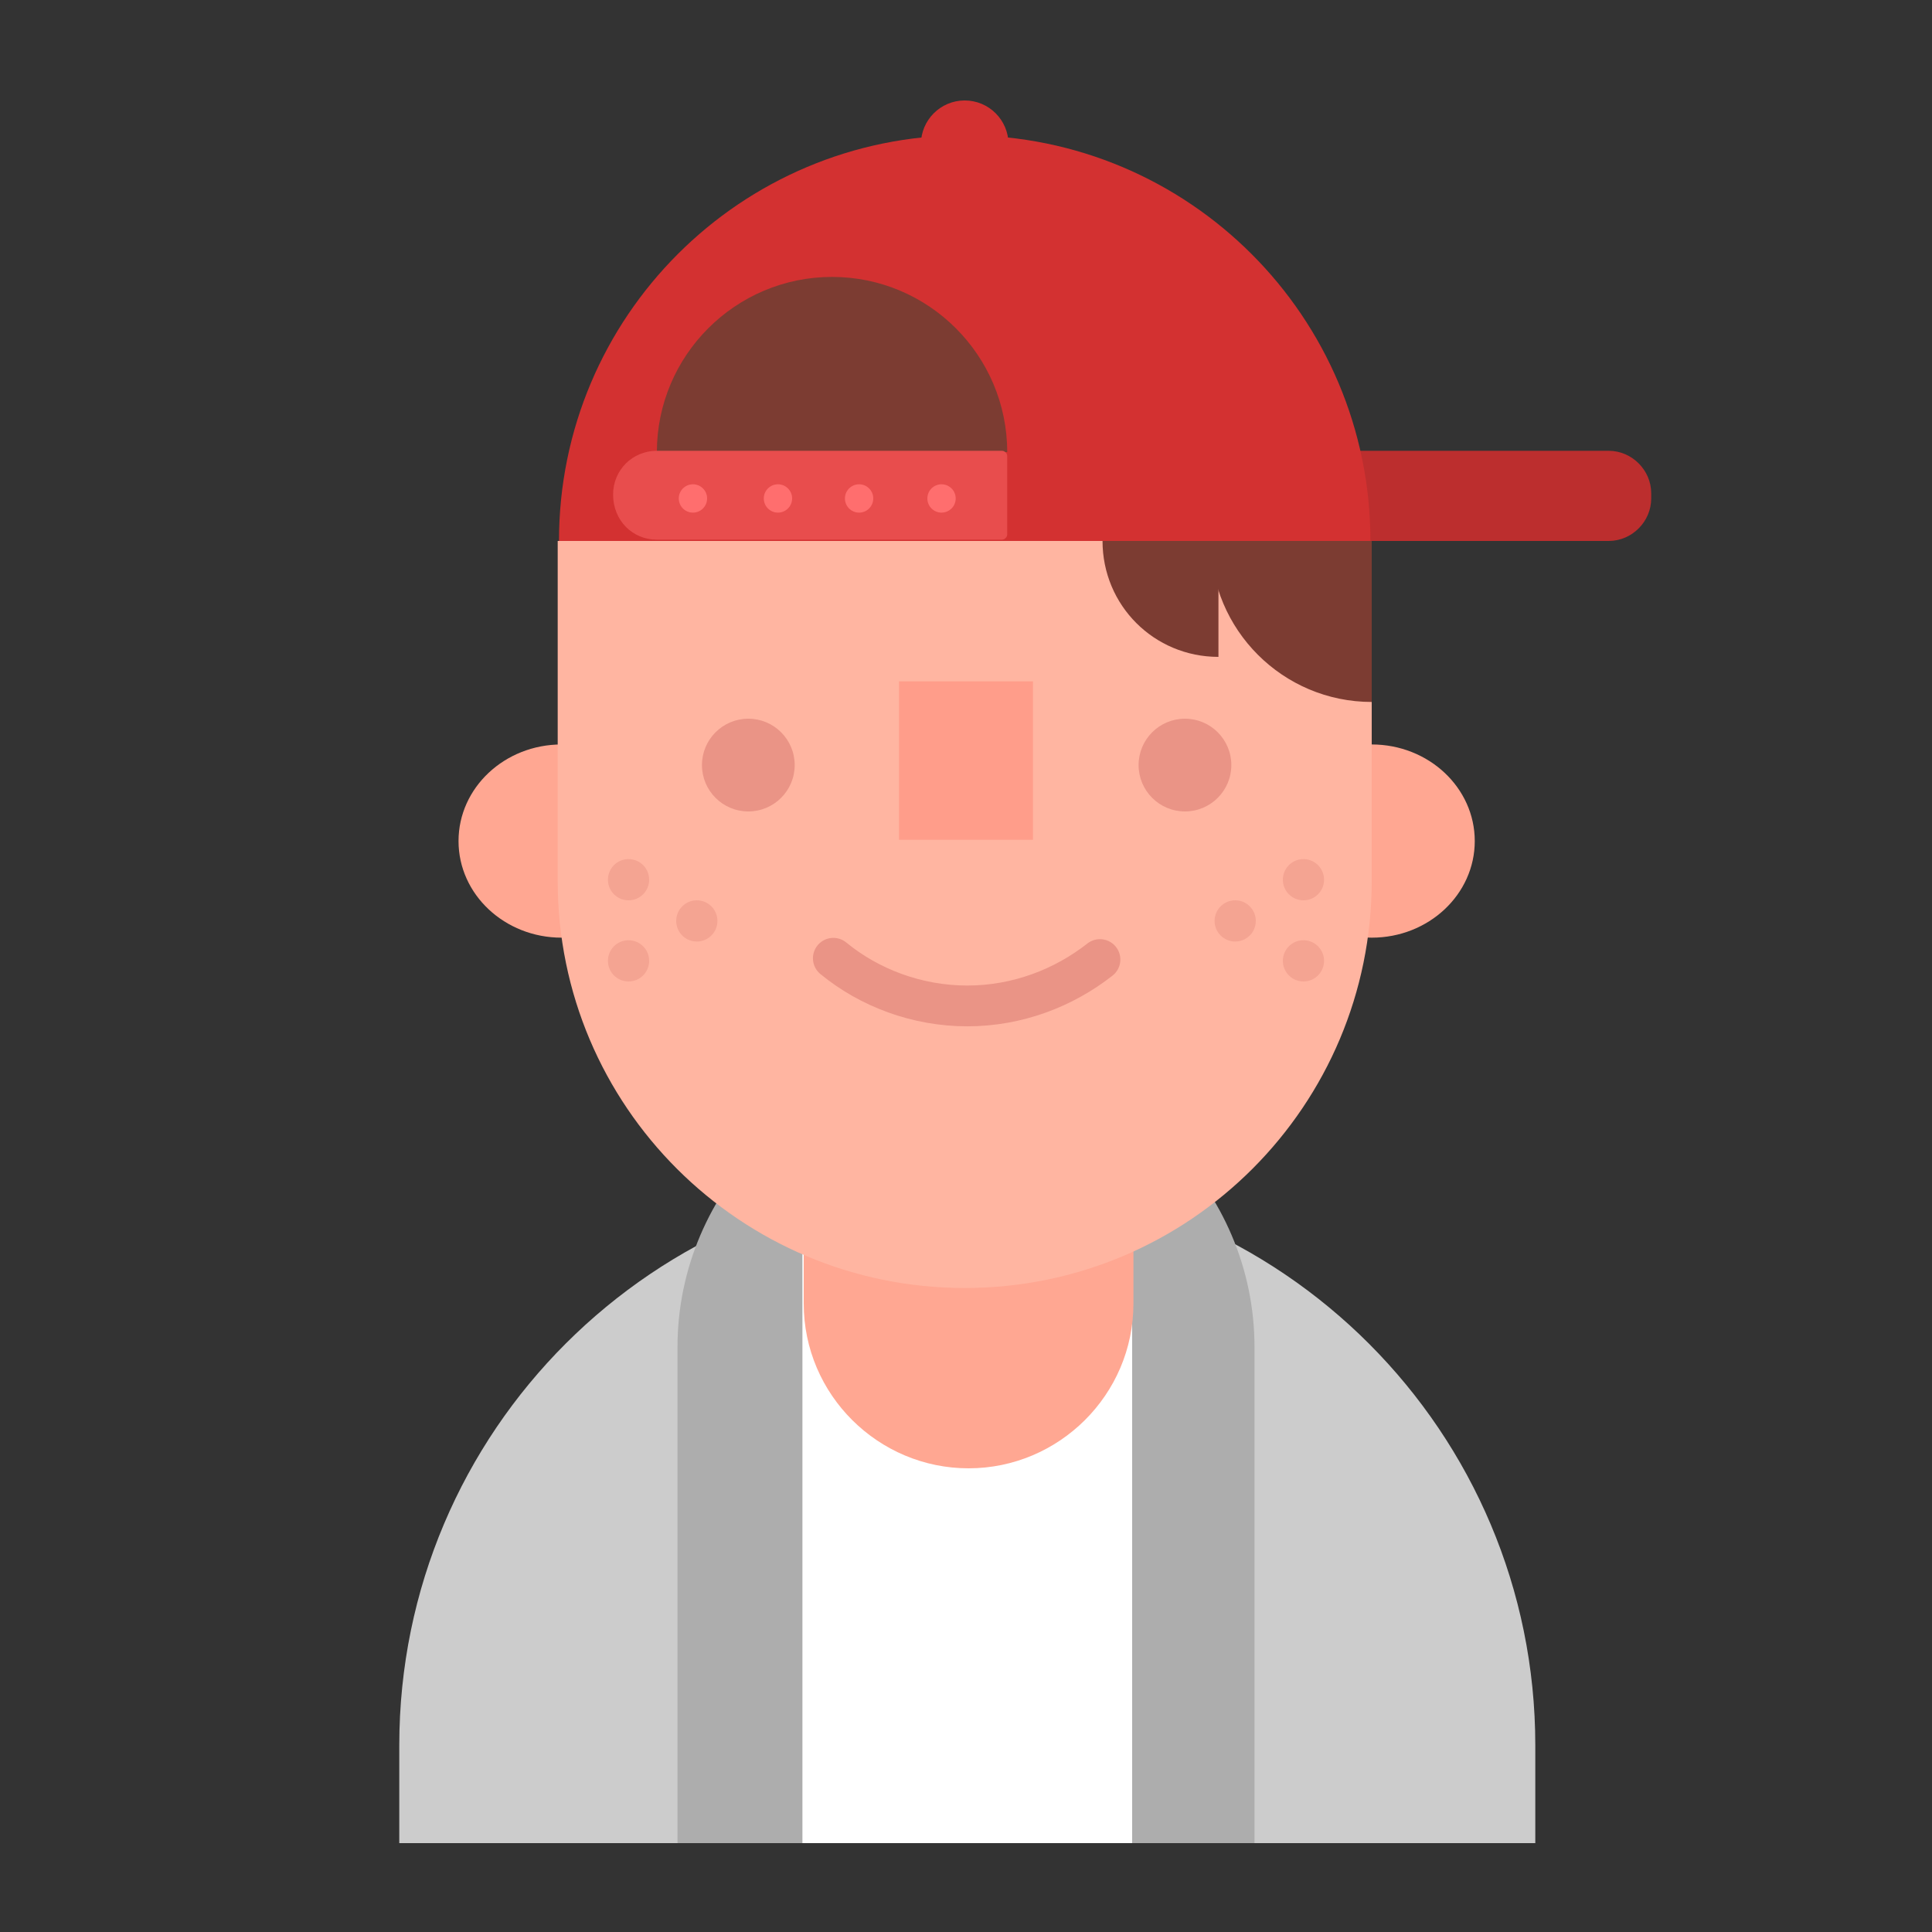 <?xml version="1.0" encoding="utf-8"?><!DOCTYPE svg PUBLIC "-//W3C//DTD SVG 1.1//EN" "http://www.w3.org/Graphics/SVG/1.1/DTD/svg11.dtd"><svg version="1.1" id="Layer_1" xmlns="http://www.w3.org/2000/svg" xmlns:xlink="http://www.w3.org/1999/xlink" x="0px" y="0px" width="150px" height="150px" viewBox="0 0 150 150" enable-background="new 0 0 150 150" xml:space="preserve"><rect x="0" y="0" width="150" height="150" fill="#333333" stroke="none"/><ellipse fill="#FFA792" cx="43.6" cy="65.3" rx="8" ry="7.5"/><ellipse fill="#FFA792" cx="106.5" cy="65.3" rx="8" ry="7.5"/><path fill="#CCCCCC" d="M31,143.1v-7.6c0-24.4,19.8-44.1,44.1-44.1h0c24.4,0,44.1,19.8,44.1,44.1v7.6"/><path fill="#ADADAD" d="M97.4,143.1v-38.5c0-12.3-10.1-22.4-22.4-22.4h0c-12.3,0-22.4,10.1-22.4,22.4v38.5"/><rect x="62.3" y="93.3" fill="#FFFFFF" width="25.6" height="49.8"/><path fill="#FFA792" d="M75.2,73c-7.1,0-12.8,5.8-12.8,12.8v15.4c0,7.1,5.8,12.8,12.8,12.8S88,108.3,88,101.2V85.9	C88,78.8,82.2,73,75.2,73z"/><path fill="#FFB5A1" d="M106.5,42v26.4c0,17.4-14.1,31.6-31.6,31.6h0c-17.4,0-31.6-14.1-31.6-31.6V42"/><rect x="69.8" y="52.9" fill="#FF9D8A" width="10.4" height="12.3"/><path fill="none" stroke="#EA9486" stroke-width="3.167" stroke-linecap="round" stroke-linejoin="round" stroke-miterlimit="10" d="M85.4,74.5c-2.8,2.2-6.4,3.6-10.3,3.6c-3.9,0-7.6-1.4-10.4-3.7"/><circle opacity="0.52" fill="#EA9486" cx="101.2" cy="74.6" r="1.6"/><circle opacity="0.52" fill="#EA9486" cx="101.2" cy="68.3" r="1.6"/><circle opacity="0.52" fill="#EA9486" cx="95.9" cy="71.5" r="1.6"/><circle opacity="0.52" fill="#EA9486" cx="48.8" cy="74.6" r="1.6"/><circle opacity="0.52" fill="#EA9486" cx="48.8" cy="68.3" r="1.6"/><circle opacity="0.52" fill="#EA9486" cx="54.1" cy="71.5" r="1.6"/><path fill="#BC2E2E" d="M124.9,42H81.5c-1.8,0-3.3-1.5-3.3-3.3v-0.4c0-1.8,1.5-3.3,3.3-3.3h43.4c1.8,0,3.3,1.5,3.3,3.3v0.4	C128.2,40.5,126.7,42,124.9,42z"/><path fill="#D33131" d="M43.4,42c0-17.4,14.1-31.5,31.5-31.5s31.5,14.1,31.5,31.5"/><path fill="#7C3C32" d="M51,35.1c0-7.5,6.1-13.6,13.6-13.6s13.6,6.1,13.6,13.6"/><path fill="#E84D4D" d="M51,41.9h26.8c0.2,0,0.4-0.2,0.4-0.4v-6.1c0-0.2-0.2-0.4-0.4-0.4H51c-1.9,0-3.4,1.5-3.4,3.4v0	C47.6,40.4,49.1,41.9,51,41.9z"/><circle fill="#FF6E6E" cx="73.1" cy="38.7" r="1.1"/><circle fill="#FF6E6E" cx="66.7" cy="38.7" r="1.1"/><circle fill="#FF6E6E" cx="60.4" cy="38.7" r="1.1"/><circle fill="#FF6E6E" cx="53.8" cy="38.7" r="1.1"/><circle fill="#D33131" cx="74.9" cy="11.2" r="3.4"/><path fill="#7C3C32" d="M94,42c0,6.9,5.6,12.5,12.5,12.5V42H94z"/><path fill="#7C3C32" d="M85.6,42c0,5,4,9,9,9v-9H85.6z"/><circle fill="#EA9486" cx="58.1" cy="59.4" r="3.6"/><circle fill="#EA9486" cx="92" cy="59.4" r="3.6"/></svg>